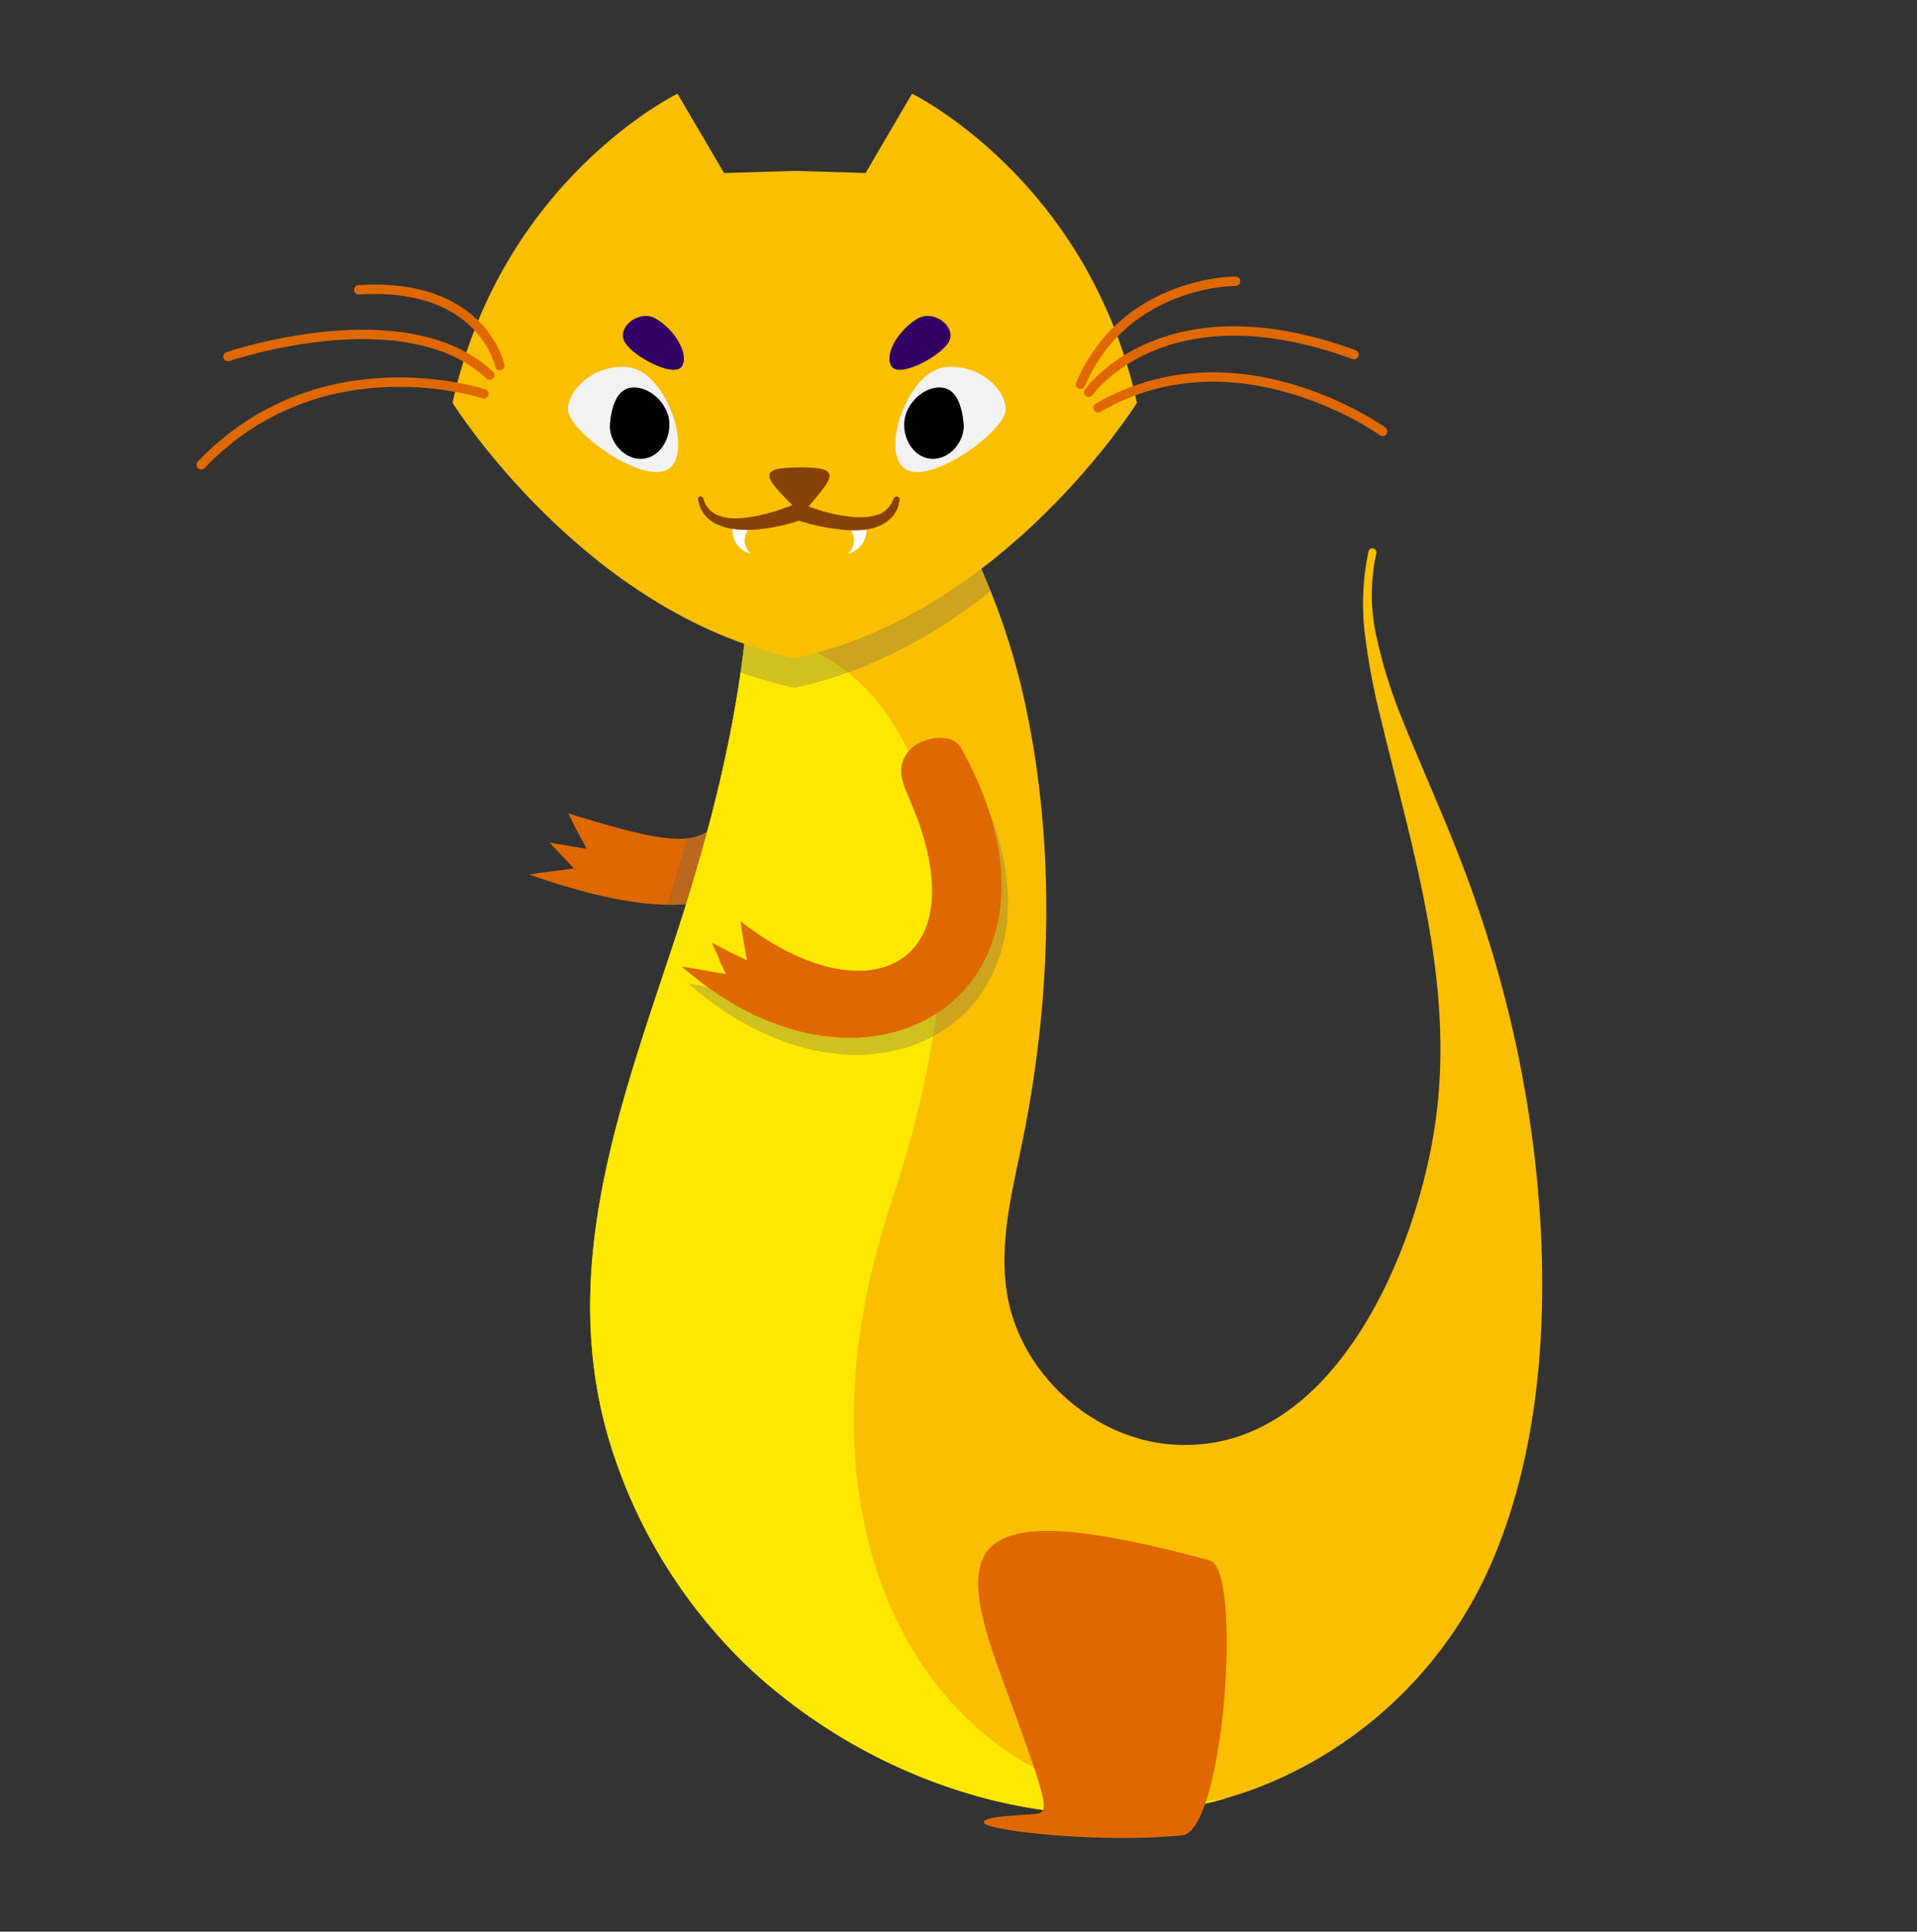 <svg xmlns="http://www.w3.org/2000/svg" viewBox="0 0 406.9 410.09"><rect x="0" y="0" width="406.9" height="410.09" fill="#333333" stroke="none"/><defs><style>.cls-1{fill:#df6800;}.cls-10,.cls-2{fill:#666;}.cls-2,.cls-9{opacity:0.3;}.cls-3{fill:#f9bf00;}.cls-4{fill:#ffe800;}.cls-5{fill:#f2f2f2;}.cls-6{fill:#306;}.cls-7{fill:#864205;}.cls-8{fill:#fff;}.cls-11{fill:none;stroke:#df6800;stroke-linecap:round;stroke-linejoin:round;stroke-width:2px;}</style></defs><title>spaceWeasel</title><g id="Layer_2" data-name="Layer 2"><path class="cls-1" d="M112.3,185.65c47.05,16.56,60.64,1.26,60.83-46.52,0-3.39-7.37-5.46-10.34-3.47l-.23.1c-3.77,2.27-3.06,6.7-3.6,10.1-5.41,34-3.68,37.58-38.31,26.82,1.16,2.57,2.52,5,3.89,7.51-2.64-.37-5.27-.86-7.9-1.31,1.74,1.8,3.41,3.66,5.14,5.47C118.64,184.88,115.41,185.12,112.3,185.65Z"/><path class="cls-2" d="M159,145.86c.51-3.23-.09-7.39,3.09-9.74a31.79,31.79,0,0,1,11.06,4.57c-.36,34.79-8.16,51.85-31.52,51.39q2.19-7,4.13-14.1C154.94,177.05,155.47,167.79,159,145.86Z"/><path class="cls-3" d="M159.33,84.87c-.09,1.27-.08,2.56-.07,3.83.09,10.68.27,21.36,0,32-1.05,27-7.81,53.92-16.3,79.58-11.42,34.53-24.45,69.16-13.63,105.55a110.71,110.71,0,0,0,30.28,48.79c28.68,26.38,72.42,39.41,109.59,24a89.12,89.12,0,0,0,45.54-42.83c16.34-33.49,14.66-78.65,7-114.24a263,263,0,0,0-10.54-35.86c-4.29-11.5-9.36-22.49-13.81-33.61a104.53,104.53,0,0,1-5.25-17.05,40.68,40.68,0,0,1,0-17.57.85.85,0,1,0-1.66-.4,53.79,53.79,0,0,0-.67,18.33,147.13,147.13,0,0,0,3.49,18c6.64,27.64,15.24,54.64,11.56,83.5-3.52,27.62-21.38,71.79-55.53,69.81-17.13-1-32.66-14.9-35.53-31.81-1.87-11,1.1-22.12,3.31-33,6.13-30.33,7-62.77.36-93.07a147.23,147.23,0,0,0-35.55-68.2c-2.58-2.79-5.46-5.6-9.15-6.54a11,11,0,0,0-12.4,6.19A14.86,14.86,0,0,0,159.33,84.87Z"/><path class="cls-4" d="M129.31,305.86c-10.82-36.39,2.21-71,13.63-105.55,6.89-20.84,12.64-42.49,15.13-64.36a22.16,22.16,0,0,1,4.72-.29c25.49,2.06,53,39.59,26.38,119.64s17.74,135.3,71.07,126.47c-35.06,10.12-74.24-2.83-100.65-27.12A110.71,110.71,0,0,1,129.31,305.86Z"/><path class="cls-2" d="M159.24,120.73c.29-10.67.11-21.35,0-32,0-1.27,0-2.56.07-3.83a14.86,14.86,0,0,1,1-4.61,11,11,0,0,1,12.4-6.19c3.69.94,6.57,3.75,9.15,6.54a146.73,146.73,0,0,1,28.36,44.91c-11.28,8.91-25.31,17-41.55,20.47a86.08,86.08,0,0,1-11.5-3.31A210.18,210.18,0,0,0,159.24,120.73Z"/><path class="cls-3" d="M168.69,36.28l-15,.45L143.8,19.89S106.51,38,96.05,85.51c0,0,27.94,44.7,72.64,54.21,44.7-9.51,72.64-54.21,72.64-54.21C230.87,38,193.58,19.89,193.58,19.89l-9.85,16.84Z"/><path class="cls-5" d="M133.63,78c7.84,1.08,13.66,18.2,8.18,21.6s-21.09-8.1-21.25-12.52S126.45,77,133.63,78Z"/><path d="M134.06,82.28c3.69-.38,7.71,3.29,8,7.29s-2.38,7.85-6.08,7.85-6.89-3.85-6.51-7.57S131,82.6,134.06,82.28Z"/><path class="cls-6" d="M139.2,67.64c-3.23-1.9-7.79,1.31-6.86,4.41s10.77,8.44,12.4,5.71S143.06,69.9,139.2,67.64Z"/><path class="cls-5" d="M200.37,78c-7.83,1.08-13.66,18.2-8.18,21.6s21.09-8.1,21.26-12.52S207.55,77,200.37,78Z"/><path d="M199.94,82.28c-3.69-.38-7.7,3.29-8,7.29s2.38,7.85,6.08,7.85,6.89-3.85,6.52-7.57S203,82.6,199.94,82.28Z"/><path class="cls-6" d="M194.77,67.64c3.23-1.9,7.79,1.31,6.85,4.41s-10.76,8.44-12.4,5.71S190.91,69.9,194.77,67.64Z"/><path class="cls-7" d="M170.19,99.23c-10.25,0-8.06,2,0,10C176.08,102.06,179.79,99.23,170.19,99.23Z"/><path class="cls-8" d="M183.79,111.64H180s2.86,3.09,0,5.89A5,5,0,0,0,183.79,111.64Z"/><path class="cls-8" d="M155.59,111.64h3.75s-2.86,3.09,0,5.89A5,5,0,0,1,155.59,111.64Z"/><path class="cls-7" d="M148.2,106.22v0l.4,1.38v0l0,.1.75,1.35a.39.39,0,0,0,.08.1h0a10.38,10.38,0,0,0,1.11,1.15h0l0,0a7.75,7.75,0,0,0,1.37.89,12.65,12.65,0,0,0,4.46,1.2,24.91,24.91,0,0,0,4.57,0,41.43,41.43,0,0,0,8.64-1.85,42.66,42.66,0,0,0,7.85,1.75l.46.07a23.61,23.61,0,0,0,4.69.19,12.35,12.35,0,0,0,4.74-1.21l-.12,0a5.55,5.55,0,0,0,1.41-.91l.08-.05a7.63,7.63,0,0,0,1.09-1.16l.1-.1a.1.1,0,0,0,0,0l.72-1.34,0-.08,0-.07.35-1.42v0a.65.65,0,0,0-1.21-.45l0,0v0l-.55,1.19-.77,1a7.53,7.53,0,0,1-.89.74,5.13,5.13,0,0,1-1.09.55l-.12,0c-2.44.88-5.3.61-8.06.13a39.32,39.32,0,0,1-4.12-1c-.69-.2-1.37-.43-2-.66l-1-.37-.5-.19-.26-.1a2.07,2.07,0,0,0-.35-.11,2,2,0,0,0-.49,0,2,2,0,0,0-.49,0,2.07,2.07,0,0,0-.35.11l-.25.1-.51.19-1,.37c-.68.23-1.35.48-2,.68a39.56,39.56,0,0,1-4.11,1.1c-2.76.52-5.66.91-8.16,0l-.1,0a5.52,5.52,0,0,1-1.07-.57,8.21,8.21,0,0,1-1-.8l-.73-1-.5-1.32h0a.65.65,0,0,0-.84-.38A.64.64,0,0,0,148.2,106.22Zm39.15,5.07h0l0,0Z"/><path class="cls-7" d="M152,111.26l.05,0h0Z"/><path class="cls-1" d="M256.78,331.28c-52.36-14.22-54.64-3.51-44.19,24.78s10.26,28.75,6.92,29.05-12.26.51-10.47,2.07,24.56,4.19,41.9,2.45C259.85,388.74,263.82,333.19,256.78,331.28Z"/><g class="cls-9"><path class="cls-10" d="M146.1,208.83c40.28,35.2,87.55,4.45,59.29-46.38-2-3.6-8.47-2.34-11,.51l-.14.17c-3,3.7-.91,7.4.56,10.87,14.69,34.67-9.34,46.2-36.17,25.2.34,2.77.85,5.52,1.33,8.27-2.53-1.14-5-2.43-7.44-3.71,1.06,2.2,2,4.49,3.05,6.66C152.38,210,149.23,209.23,146.1,208.83Z"/></g><path class="cls-1" d="M144.72,205.21c40.28,35.21,87.55,4.46,59.29-46.37-2-3.6-8.48-2.34-11.06.51l-.13.17c-3,3.69-.92,7.4.55,10.87,14.7,34.67-9.33,46.2-36.17,25.2.35,2.77.85,5.52,1.33,8.27-2.53-1.15-5-2.43-7.43-3.71,1.06,2.2,1.94,4.49,3.05,6.66C151,206.37,147.85,205.62,144.72,205.21Z"/><path class="cls-11" d="M102.7,83.61s-34.55-11.54-60,15.07"/><path class="cls-11" d="M103.94,79.64C86.11,62.84,48.38,75.7,48.38,75.7"/><path class="cls-11" d="M106.08,77.62s-3.62-17.74-29.92-16.1"/><path class="cls-11" d="M233.06,86.57c29.6-17.19,60.41,5,60.41,5"/><path class="cls-11" d="M231.1,83.28s15.83-22.84,56.29-8"/><path class="cls-11" d="M229.36,81.56c9.45-22,32.88-21.86,32.88-21.86"/></g></svg>